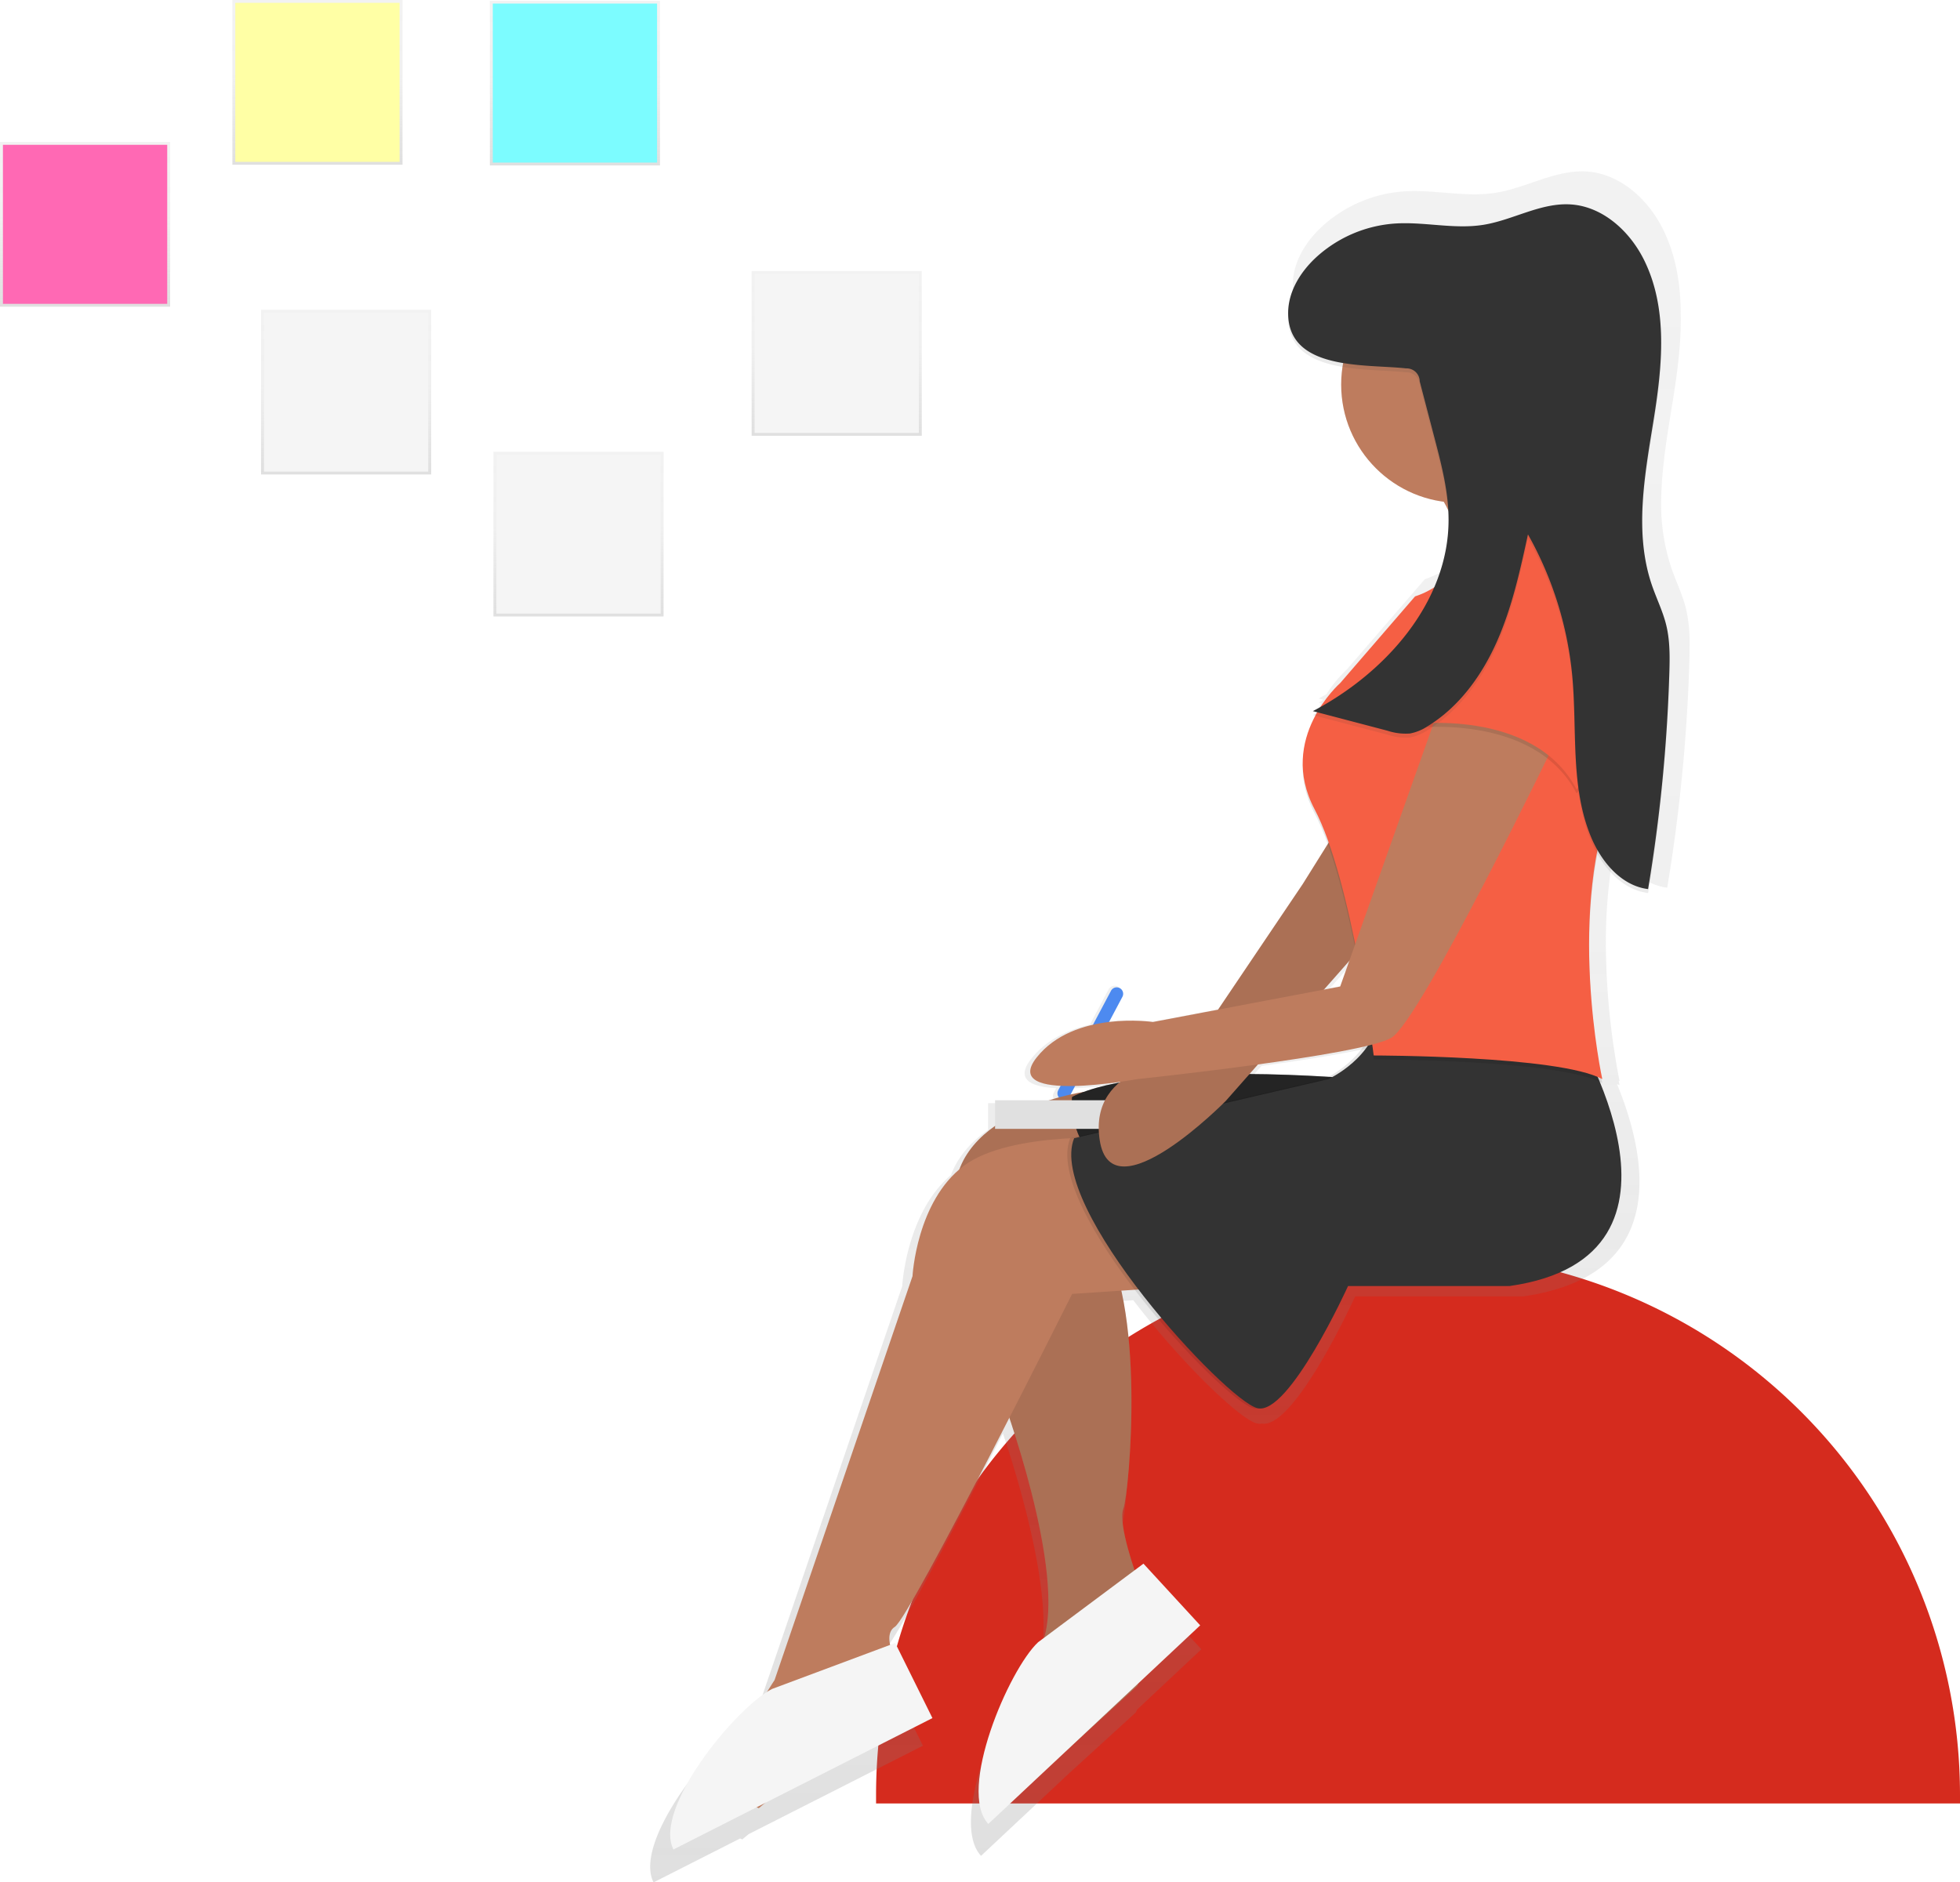 <svg id="b4ba6a13-192d-4e96-bcc5-40ea44a2cfa7" data-name="Layer 1" xmlns="http://www.w3.org/2000/svg" xmlns:xlink="http://www.w3.org/1999/xlink" width="584.056" height="561.042" viewBox="0 0 584.056 561.042"><defs><linearGradient id="b9f26670-a054-47e0-b547-d63dd4bba499" x1="103.144" y1="141.415" x2="103.144" y2="92.326" gradientUnits="userSpaceOnUse"><stop offset="0" stop-color="gray" stop-opacity="0.25"/><stop offset="0.535" stop-color="gray" stop-opacity="0.12"/><stop offset="1" stop-color="gray" stop-opacity="0.1"/></linearGradient><linearGradient id="fda278c0-f004-4f31-a08f-9ec9a798ec33" x1="172.388" y1="183.731" x2="172.388" y2="134.642" xlink:href="#b9f26670-a054-47e0-b547-d63dd4bba499"/><linearGradient id="f67aa2b7-cb27-460f-a466-f98060ba594a" x1="249.327" y1="129.874" x2="249.327" y2="80.785" xlink:href="#b9f26670-a054-47e0-b547-d63dd4bba499"/><linearGradient id="be4a3ce0-b0a5-48d5-b804-ddb9be0ae4c0" x1="171.32" y1="49.302" x2="171.32" y2="0.214" xlink:href="#b9f26670-a054-47e0-b547-d63dd4bba499"/><linearGradient id="a3fa23d5-1a43-4f1f-9282-9d91364efc6f" x1="94.595" y1="49.089" x2="94.595" y2="0" xlink:href="#b9f26670-a054-47e0-b547-d63dd4bba499"/><linearGradient id="abfe9611-1bc1-4024-84cf-bcf073d6939b" x1="25.351" y1="91.405" x2="25.351" y2="42.316" xlink:href="#b9f26670-a054-47e0-b547-d63dd4bba499"/><linearGradient id="e0ca0a80-8143-4172-ae1f-6453e4098dea" x1="656.583" y1="730.521" x2="656.583" y2="220.557" xlink:href="#b9f26670-a054-47e0-b547-d63dd4bba499"/></defs><title>Brainstorming</title><path d="M422.556,373.521h0A161.5,161.5,0,0,1,584.056,535.021v2.5a0,0,0,0,1,0,0h-323a0,0,0,0,1,0,0V535.021A161.5,161.5,0,0,1,422.556,373.521Z" fill="#D52B1E"/><rect x="77.793" y="92.326" width="50.701" height="49.089" fill="url(#b9f26670-a054-47e0-b547-d63dd4bba499)"/><rect x="78.666" y="93.171" width="48.955" height="47.398" fill="#f5f5f5"/><rect x="147.038" y="134.642" width="50.701" height="49.089" fill="url(#fda278c0-f004-4f31-a08f-9ec9a798ec33)"/><rect x="147.911" y="135.487" width="48.955" height="47.398" fill="#f5f5f5"/><rect x="223.976" y="80.785" width="50.701" height="49.089" fill="url(#f67aa2b7-cb27-460f-a466-f98060ba594a)"/><rect x="224.849" y="81.631" width="48.955" height="47.398" fill="#f5f5f5"/><rect x="145.969" y="0.214" width="50.701" height="49.089" fill="url(#be4a3ce0-b0a5-48d5-b804-ddb9be0ae4c0)"/><rect x="146.842" y="1.059" width="48.955" height="47.398" fill="#7cfcff"/><rect x="69.245" width="50.701" height="49.089" fill="url(#a3fa23d5-1a43-4f1f-9282-9d91364efc6f)"/><rect x="70.118" y="0.845" width="48.955" height="47.398" fill="#ffffa5"/><rect y="42.316" width="50.701" height="49.089" fill="url(#abfe9611-1bc1-4024-84cf-bcf073d6939b)"/><rect x="0.873" y="43.161" width="48.955" height="47.398" fill="#ff69b4"/><path d="M810.408,351.006c-1.04-4.26-3.018-8.225-4.437-12.374a60.064,60.064,0,0,1-3.005-18.589c-.018-10.259,1.804-20.73,3.449-30.911,1.369-8.472,2.545-17.271,2.405-25.865-.019-8.948-1.388-17.704-5.398-25.668-4.428-8.797-12.716-16.333-22.542-16.993-9.339-.627-17.957,4.857-27.201,6.326-9.114,1.448-18.424-1.064-27.627-.388a40.314,40.314,0,0,0-23.683,10.039c-5.055,4.51-9.059,10.723-9.136,17.497-.003.254.016.489.023.734-.006.163-.021.324-.023.487-.117,10.388,7.764,14.111,16.84,15.653a36.657,36.657,0,0,0,31.398,41.805q.658,1.187,1.283,2.434c.102,1.279.168,2.561.181,3.847a53.044,53.044,0,0,1-4.436,20.262,26.273,26.273,0,0,1-5.933,2.795l-23.209,26.873a38.088,38.088,0,0,0-6.128,7.42q-1.161.652-2.333,1.27.673.177,1.346.353c-.038.066-.075.135-.113.201-.41.223-.82.45-1.232.667l.751.197a31.188,31.188,0,0,0-3.893,15.587,29.93,29.93,0,0,0,3.663,14.615,76.115,76.115,0,0,1,4.105,9.556l-7.77,12.432-26.246,38.931L651.335,474.023a56.523,56.523,0,0,0-13.601-.007l4.163-7.849a2,2,0,1,0-3.592-1.761l-5.553,10.47c-6.288,1.428-12.869,4.353-17.451,10.141-4.977,6.287.048,8.415,7.408,8.797l-.766,1.445a1.997,1.997,0,0,0,.247,2.138c-.944.259-1.951.554-2.999.884h-16.784v7.95c-4.809,3.387-8.939,7.785-11.04,13.445-13.396,11.357-14.543,33.136-14.543,33.136L534.069,678.016s-.929,1.393-2.327,3.648c-11.748,7.45-35.154,36.755-29.013,48.857v0l25.78-13.081c.421.177.673.275.673.275l1.878-1.57,51.935-26.352-11.531-23.278-1.596.596c-.47-2.338-.279-4.501,1.456-5.585,2.833-1.771,20.866-36.199,35.517-64.813,5.122,15.298,15.801,50.872,10.79,68.159L615.721,666.297c-9.066,8.5-25.111,45.961-15.407,56.312v0l26.059-24.431,20.076-18.33.385-.853,19.144-17.948-17.584-19.122-2.745,2.047c-1.591-4.697-4.886-15.332-3.475-19.094,1.442-3.845,5.143-41.651-.632-67.589l4.14-.276c14.369,18.761,31.738,35.45,36.803,36.716a3.838,3.838,0,0,0,1.518.053c9.841,1.581,27.798-37.92,27.798-37.92H761.882c44.09-6.299,36.793-41.755,27.927-63.299.272.128.534.258.778.391,0,0-.104-.475-.277-1.363.092.047.189.094.277.142a218.154,218.154,0,0,1-4.088-41.132,154.148,154.148,0,0,1,2.587-28.663c3.48,6.102,8.863,11.255,15.696,12.11a499.595,499.595,0,0,0,6.582-66.981c.048-1.586.083-3.178.077-4.768A45.696,45.696,0,0,0,810.408,351.006ZM681.262,490.142l2.609-2.959c12.044-1.654,24.381-3.583,32.613-5.478a33.41,33.41,0,0,1-10.651,9.32C699.579,490.638,690.831,490.221,681.262,490.142Zm30.914-35.057L709.357,463.029l-5.026.952ZM627.211,493.857a127.419,127.419,0,0,0,13.981-1.283c-.093.076-.184.154-.275.232a68.098,68.098,0,0,0-11.063,2.899l-0-0s-1.55.224-4.039.786Z" transform="translate(-307.972 -169.479)" fill="url(#e0ca0a80-8143-4172-ae1f-6453e4098dea)"/><path d="M624.155,497.074h0a1.923,1.923,0,0,1-.88-2.574l15.734-29.666a1.923,1.923,0,0,1,2.574-.88h0a1.923,1.923,0,0,1,.88,2.574l-15.734,29.666A1.923,1.923,0,0,1,624.155,497.074Z" transform="translate(-307.972 -169.479)" fill="#4d8af0"/><path d="M630.882,494.929s-42.77,6.166-38.072,35.53l13.507,54.616s19.967,53.441,12.333,73.995c0,0-7.634,32.887-15.269,31.712s16.443,5.873,16.443,5.873l27.014-24.665,8.222-18.205s2.349-5.285-8.222-14.094c0,0-5.873-15.856-4.111-20.554s7.036-62.136-7.346-81.866Z" transform="translate(-307.972 -169.479)" fill="#be7c5e"/><path d="M630.882,494.929s-42.77,6.166-38.072,35.53l13.507,54.616s19.967,53.441,12.333,73.995c0,0-7.634,32.887-15.269,31.712s16.443,5.873,16.443,5.873l27.014-24.665,8.222-18.205s2.349-5.285-8.222-14.094c0,0-5.873-15.856-4.111-20.554s7.036-62.136-7.346-81.866Z" transform="translate(-307.972 -169.479)" opacity="0.1"/><path d="M602.479,713.105l63.137-59.193L648.708,635.526l-31.415,23.433c-8.717,8.173-24.145,44.193-14.814,54.146Z" transform="translate(-307.972 -169.479)" fill="#f5f5f5"/><path d="M713.2,491.112s-63.425-5.873-85.741,5.285c0,0-1.762,9.396,7.634,20.554S713.2,491.112,713.2,491.112Z" transform="translate(-307.972 -169.479)" fill="#333"/><path d="M713.2,491.112s-63.425-5.873-85.741,5.285c0,0-1.762,9.396,7.634,20.554S713.2,491.112,713.2,491.112Z" transform="translate(-307.972 -169.479)" opacity="0.3"/><rect x="296.518" y="327.927" width="61.056" height="8.527" fill="#e0e0e0"/><path d="M643.315,508.73s-34.061-2.349-48.156,8.222-15.269,32.887-15.269,32.887l-41.108,120.389s-12.78,19.127-14.682,30.538c-.587,3.524,9.983,7.634,9.983,7.634l35.823-29.95,7.047-9.983s-7.047-11.158-2.349-14.094,52.854-99.248,52.854-99.248l61.663-4.111Z" transform="translate(-307.972 -169.479)" fill="#be7c5e"/><path d="M775.45,475.843s42.87,68.123-18.792,76.932H708.502S690.884,591.534,681.487,589.185s-62.837-59.901-54.616-80.455l75.757-17.618s14.094-6.46,15.269-19.38Z" transform="translate(-307.972 -169.479)" opacity="0.1"/><path d="M776.624,475.843s42.87,68.123-18.792,76.932H709.676S692.058,591.534,682.662,589.185s-62.837-59.901-54.616-80.455l75.757-17.618s14.094-6.46,15.269-19.38Z" transform="translate(-307.972 -169.479)" fill="#333"/><path d="M508.648,720.712l77.179-39.161L574.74,659.169l-36.718,13.706c-10.656,5.407-35.547,35.671-29.374,47.837Z" transform="translate(-307.972 -169.479)" fill="#f5f5f5"/><path d="M710.851,409.482,696.169,432.973l-35.236,52.267s-28.776,1.175-25.252,24.078,37.585-11.745,37.585-11.745l56.965-64.599Z" transform="translate(-307.972 -169.479)" fill="#be7c5e"/><path d="M710.851,409.482,696.169,432.973l-35.236,52.267s-28.776,1.175-25.252,24.078,37.585-11.745,37.585-11.745l56.965-64.599Z" transform="translate(-307.972 -169.479)" opacity="0.1"/><circle cx="434.885" cy="114.622" r="35.236" fill="#be7c5e"/><path d="M725.532,302.6s31.125,28.189,13.507,56.965,43.458-19.38,43.458-19.38-21.142-35.236-16.443-56.377Z" transform="translate(-307.972 -169.479)" fill="#be7c5e"/><path d="M749.023,331.963s-8.222,12.92-19.38,16.443l-22.316,25.84s-18.792,16.443-7.634,37.585,17.618,73.408,17.618,73.408,55.203,0,68.123,7.047c0,0-11.158-51.092,4.111-86.915s-11.745-85.153-11.745-85.153Z" transform="translate(-307.972 -169.479)" opacity="0.1"/><path d="M749.023,330.789s-8.222,12.92-19.38,16.443l-22.316,25.84s-18.792,16.443-7.634,37.585,17.618,73.408,17.618,73.408,55.203,0,68.123,7.047c0,0-11.158-51.092,4.111-86.915s-11.745-85.153-11.745-85.153Z" transform="translate(-307.972 -169.479)" fill="#f55f44"/><path d="M771.926,389.515s-40.521,83.979-49.33,89.264-75.757,12.333-75.757,12.333-41.108,7.634-29.95-6.46,34.649-10.571,34.649-10.571l55.79-10.571,32.3-91.026Z" transform="translate(-307.972 -169.479)" fill="#be7c5e"/><path d="M753.721,349.581s-32.3,19.38-25.84,36.998c0,0,36.998-5.285,49.917,19.38,0,0,20.554-22.903,4.698-47.568C782.497,358.39,773.688,342.534,753.721,349.581Z" transform="translate(-307.972 -169.479)" opacity="0.1"/><path d="M753.721,348.407s-32.3,19.38-25.84,36.998c0,0,36.998-5.285,49.917,19.38,0,0,20.554-22.903,4.698-47.568C782.497,357.216,773.688,341.359,753.721,348.407Z" transform="translate(-307.972 -169.479)" fill="#f55f44"/><path d="M726.935,280.451a3.912,3.912,0,0,1,4.095,3.86q2.202,8.429,4.404,16.858c2.094,8.014,4.202,16.136,4.196,24.42-.015,24.499-18.744,45.63-40.438,57.013l22.202,5.832a17.145,17.145,0,0,0,6.743.836,14.191,14.191,0,0,0,5.261-2.171c9.438-5.781,16.208-15.202,20.68-25.326s6.853-21.026,9.206-31.841a106.12,106.12,0,0,1,13.21,42.242c1.492,16.131-.623,33.057,5.614,48.008,3.089,7.405,9.011,14.468,16.973,15.464a480.379,480.379,0,0,0,6.329-64.404c.146-4.78.214-9.625-.92-14.271-.999-4.096-2.902-7.909-4.266-11.898-5.319-15.551-2.195-32.546.427-48.77s4.513-33.696-2.878-48.376c-4.258-8.459-12.227-15.704-21.675-16.339-8.98-.603-17.266,4.67-26.155,6.083-8.763,1.393-17.715-1.023-26.564-.373a38.764,38.764,0,0,0-22.772,9.653c-4.86,4.337-8.71,10.31-8.784,16.824C691.625,281.303,715.11,279.104,726.935,280.451Z" transform="translate(-307.972 -169.479)" fill="#333" opacity="0.1"/><path d="M726.935,279.276a3.912,3.912,0,0,1,4.095,3.86q2.202,8.429,4.404,16.858c2.094,8.014,4.202,16.136,4.196,24.42-.015,24.499-18.744,45.63-40.438,57.013l22.202,5.832a17.145,17.145,0,0,0,6.743.836,14.191,14.191,0,0,0,5.261-2.171c9.438-5.781,16.208-15.202,20.68-25.326s6.853-21.026,9.206-31.841a106.12,106.12,0,0,1,13.21,42.242c1.492,16.131-.623,33.057,5.614,48.008,3.089,7.405,9.011,14.468,16.973,15.464a480.378,480.378,0,0,0,6.329-64.404c.146-4.78.214-9.625-.92-14.271-.999-4.096-2.902-7.909-4.266-11.898-5.319-15.551-2.195-32.546.427-48.77s4.513-33.696-2.878-48.376c-4.258-8.459-12.227-15.704-21.675-16.339-8.98-.603-17.266,4.67-26.155,6.083-8.763,1.393-17.715-1.023-26.564-.373a38.764,38.764,0,0,0-22.772,9.653c-4.86,4.337-8.71,10.31-8.784,16.824C691.625,280.129,715.11,277.93,726.935,279.276Z" transform="translate(-307.972 -169.479)" fill="#333"/></svg>